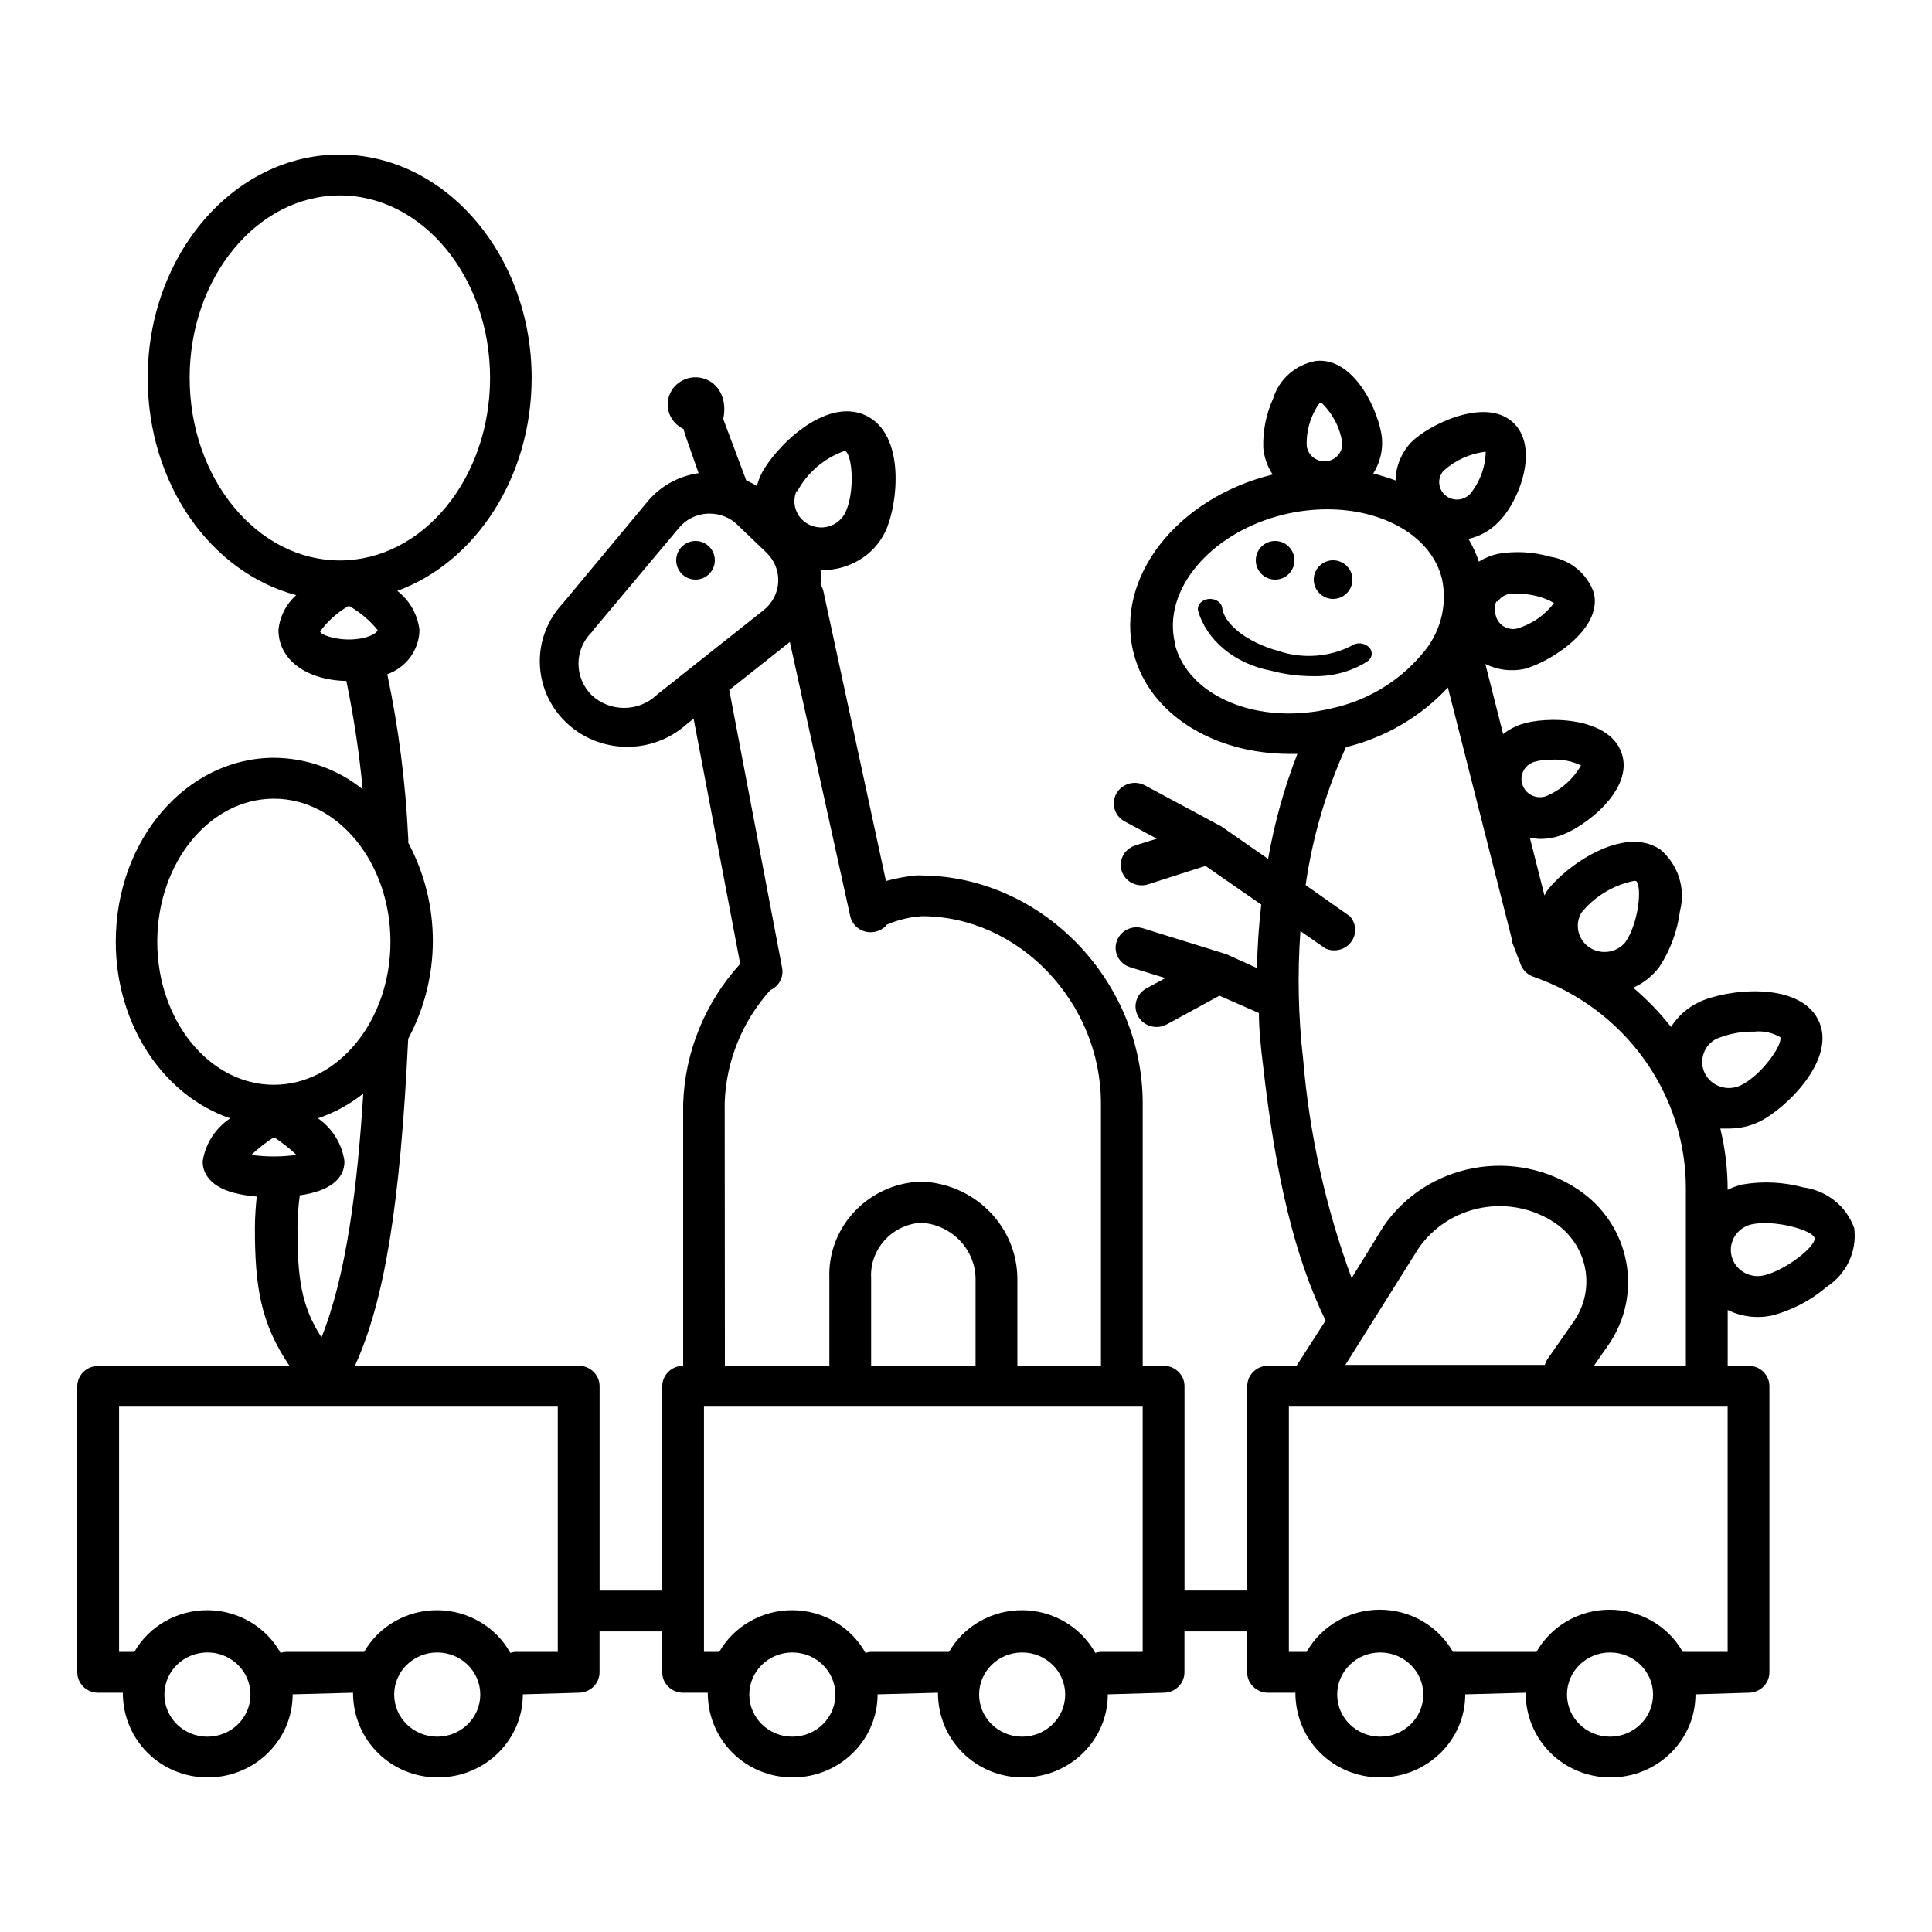 <svg width="100" height="100" viewBox="0 0 100 100" xmlns="http://www.w3.org/2000/svg">
  <title>
    toys
  </title>
  <g transform="translate(4 8)" fill-rule="nonzero" fill="#000">
    <circle transform="rotate(-20.34 32 21)" cx="32" cy="21" r="1"/>
    <path d="M91.975 55.573c-.4-1.137-1.42-1.956-2.638-2.115-1.028-.28-2.107-.33-3.157-.148-.263.063-.517.155-.757.275 0-1.07-.128-2.133-.38-3.173h.455c.54 0 1.072-.118 1.557-.35 1.374-.666 4.077-3.268 3.05-5.288-1.028-2.02-4.79-1.566-6.175-.9-.592.287-1.09.73-1.438 1.28-.58-.74-1.236-1.42-1.957-2.03.53-.238.99-.602 1.34-1.058.58-.88.95-1.88 1.082-2.92.3-1.16-.093-2.387-1.016-3.172-1.924-1.312-4.962.91-5.85 2.115-.064.084-.096.18-.15.263l-.757-2.993c.185.038.373.06.562.064.342-.003.682-.06 1.006-.17 1.255-.423 3.85-2.38 3.18-4.284-.67-1.903-3.947-1.903-5.2-1.48-.34.115-.654.287-.93.507l-.92-3.628c.626.313 1.345.403 2.032.253 1.244-.328 4.023-2.01 3.59-3.913-.332-1-1.21-1.73-2.27-1.894-.878-.253-1.803-.304-2.704-.148-.35.077-.682.213-.984.402-.136-.41-.317-.803-.54-1.174.597-.134 1.14-.44 1.557-.878 1.082-1.058 2.163-3.914.714-5.183-1.45-1.27-4.325.148-5.233 1.058-.508.54-.797 1.244-.81 1.978-.377-.143-.764-.263-1.157-.36.344-.54.503-1.173.454-1.807-.108-1.28-1.384-4.23-3.417-4.02-1.054.19-1.91.942-2.216 1.946-.366.804-.54 1.68-.51 2.56.045.49.212.962.488 1.374-4.952 1.206-8.186 5.342-7.202 9.234.8 3.173 4.163 5.225 8.078 5.225h.4c-.683 1.76-1.19 3.58-1.514 5.437l-2.422-1.682-3.936-2.115c-.338-.19-.753-.187-1.09.005-.336.19-.542.544-.54.925 0 .38.21.732.55.92l1.675.9-1.08.338c-.38.108-.672.41-.76.787-.086.378.046.772.344 1.027.298.255.714.33 1.086.197l2.93-.94 2.887 2c-.12 1.057-.205 2.167-.216 3.288l-1.59-.72-4.324-1.342c-.57-.175-1.178.135-1.357.693-.18.557.137 1.15.707 1.326l1.817.56-.995.54c-.34.19-.548.54-.55.92-.002.382.205.735.54.926.337.192.753.194 1.09.005l2.715-1.48 2.043.898c0 .878.098 1.756.206 2.645.67 5.944 1.676 10.048 3.244 13.274l-1.503 2.338h-1.47c-.598 0-1.082.473-1.082 1.058v10.577H57.31V63.75c0-.585-.485-1.058-1.082-1.058h-1.082v-13.58c0-6.348-5.18-11.7-11.332-11.795-.266-.012-.36-.012-.454 0-.508.055-1.01.15-1.503.285l-3.244-15.03c-.03-.113-.076-.22-.14-.317.022-.247.022-.494 0-.74 1.495.01 2.76-.772 3.352-2 .648-1.364 1.08-5.045-1.028-6.018-2.108-.973-4.736 1.713-5.406 3.067-.09.19-.162.39-.215.592-.176-.112-.36-.21-.552-.296l-1.19-3.173c.197-.897-.13-1.72-.848-2.036-.72-.314-1.564-.005-1.894.695-.33.7-.023 1.53.69 1.86-.006.05.253.81.778 2.285-1.03.148-1.966.664-2.628 1.45l-4.4 5.288c-1.64 1.75-1.58 4.45.135 6.13 1.715 1.677 4.478 1.735 6.266.132l.368-.297 2.412 12.693c-1.817 1.997-2.862 4.553-2.952 7.225v13.582c-.598 0-1.082.473-1.082 1.058v10.577h-3.244V63.75c0-.585-.484-1.058-1.08-1.058H14.37c1.536-3.364 2.347-8.346 2.758-16.924 1.702-3.18 1.702-6.974 0-10.154.01-.084.01-.17 0-.254-.134-2.844-.496-5.673-1.082-8.462.986-.35 1.648-1.26 1.666-2.285-.09-.8-.503-1.53-1.147-2.03 4.034-1.48 6.953-5.86 6.953-11.022C23.518 5.216 19.063 0 13.58 0 8.1 0 3.645 5.183 3.645 11.56c0 5.47 3.244 10.06 7.688 11.245-.528.468-.856 1.114-.92 1.808 0 1.524 1.44 2.592 3.515 2.634.39 1.9.67 3.748.844 5.606-1.29-1.042-2.91-1.617-4.584-1.63-4.52 0-8.196 4.232-8.196 9.52 0 4.338 2.508 7.987 5.925 9.14-.774.515-1.292 1.325-1.427 2.232 0 .444.205 1.237 1.59 1.618.396.103.8.17 1.21.2-.06.538-.092 1.08-.097 1.62 0 2.993.282 4.928 1.796 7.15H1.08c-.596 0-1.08.473-1.08 1.057v14.798c0 .584.484 1.058 1.08 1.058h1.277c0 2.46 1.968 4.384 4.396 4.384 2.427 0 4.395-1.925 4.395-4.3l3.125-.084c0 2.46 1.968 4.384 4.396 4.384 2.426 0 4.394-1.925 4.394-4.3l2.887-.084c.598 0 1.082-.474 1.082-1.058v-2.116h3.244v2.116c0 .584.484 1.058 1.082 1.058h1.276c0 2.46 1.968 4.384 4.395 4.384 2.427 0 4.395-1.925 4.395-4.3l3.125-.084c0 2.46 1.967 4.384 4.395 4.384 2.428 0 4.395-1.925 4.395-4.3l2.888-.084c.597 0 1.08-.474 1.08-1.058v-2.116h3.245v2.116c0 .584.484 1.058 1.08 1.058h1.418c0 2.46 1.968 4.384 4.396 4.384s4.395-1.925 4.395-4.3l3.126-.084c0 2.46 1.968 4.384 4.396 4.384 2.427 0 4.395-1.925 4.395-4.3l2.747-.084c.597 0 1.08-.474 1.08-1.058V63.75c0-.585-.483-1.058-1.08-1.058h-1.08v-2.888c.724.36 1.554.456 2.345.275 1.026-.282 1.976-.784 2.778-1.47 1.026-.666 1.58-1.842 1.427-3.037zm-7.104-9.815c.606-.252 1.258-.374 1.915-.36.474-.054.953.046 1.362.286.13.412-.994 1.988-2.054 2.496-.687.326-1.514.047-1.85-.624-.16-.32-.182-.69-.064-1.026.108-.34.36-.617.69-.772zM76.32 31.32c.522-.028 1.043.074 1.514.296-.407.715-1.046 1.278-1.817 1.597-.24.08-.502.064-.73-.045-.226-.11-.4-.302-.48-.537-.087-.234-.072-.494.04-.72.112-.224.312-.395.554-.474.297-.085.607-.124.918-.116zM11.516 53.87c1.492-.21 2.314-.814 2.314-1.755-.122-.898-.62-1.707-1.373-2.232.853-.288 1.647-.722 2.346-1.28-.303 4.802-.865 9.393-2.163 12.62-1.08-1.662-1.243-3.175-1.243-5.68.005-.56.045-1.118.12-1.673zm-5.7-42.31c0-5.203 3.494-9.445 7.776-9.445s7.774 4.23 7.774 9.446c0 5.216-3.492 9.447-7.774 9.447s-7.775-4.242-7.775-9.446zm6.75 13.128c.395-.542.904-.996 1.49-1.333.575.324 1.08.75 1.493 1.258-.066.212-.64.487-1.482.487-.844 0-1.492-.275-1.492-.412h-.01zM4.14 40.744c0-4.083 2.705-7.404 6.035-7.404s6.034 3.32 6.034 7.404c0 4.083-2.705 7.404-6.035 7.404s-6.034-3.32-6.034-7.404zm6.035 10.112c.417.272.807.58 1.168.92-.775.11-1.56.11-2.336 0 .364-.34.76-.648 1.18-.92h-.012zM4.68 80.546c-.346-.815-.156-1.753.48-2.376.638-.623 1.597-.81 2.43-.472.83.337 1.374 1.132 1.374 2.013 0 1.204-.997 2.18-2.228 2.18-.9 0-1.713-.53-2.057-1.345zm13.95 1.344c-1.23 0-2.227-.976-2.227-2.18 0-1.203.998-2.178 2.228-2.178 1.23 0 2.228.975 2.228 2.18 0 1.202-.997 2.178-2.227 2.178zm6.24-4.39h-2.163c-.1.005-.197.022-.292.053-.752-1.352-2.195-2.198-3.768-2.21-1.574-.01-3.03.816-3.8 2.157h-4.034c-.1.005-.198.022-.292.053-.75-1.352-2.194-2.198-3.768-2.21-1.573-.01-3.03.816-3.8 2.157h-.79V64.807H24.87V77.5zm12.38-60.037c.515-.98 1.387-1.735 2.444-2.115h.065c.367.243.497 2.115 0 3.173-.21.44-.645.734-1.138.775-.494.04-.972-.18-1.254-.576-.283-.4-.328-.914-.117-1.352v.095zm-7.19 10.45l-.086.075c-.936.87-2.406.87-3.342 0-.92-.904-.92-2.365 0-3.27l.076-.105 4.433-5.288c.364-.443.903-.713 1.483-.74h.108c.54-.002 1.058.207 1.44.58l1.513 1.45c.408.4.625.95.596 1.514-.03.563-.3 1.09-.75 1.447l-5.47 4.337zm3.45 21.155c.075-2.147.908-4.202 2.357-5.817.45-.2.705-.675.616-1.152l-2.736-14.385 3.136-2.486 3.125 14.195c.118.525.62.88 1.168.825.29-.03.554-.17.735-.392.573-.245 1.184-.392 1.807-.433 5.028 0 9.267 4.463 9.267 9.69v13.58h-4.326v-4.527c-.024-2.615-2.083-4.78-4.746-4.993h-.487c-2.62.224-4.6 2.42-4.498 4.993v4.527H33.52l-.01-13.624zm7.58 13.624v-4.527C41 56.68 42.146 55.4 43.662 55.288c1.567.088 2.802 1.34 2.833 2.877v4.527H41.09zM37.012 81.89c-1.23 0-2.228-.976-2.228-2.18 0-1.203.998-2.178 2.228-2.178 1.23 0 2.227.975 2.227 2.18 0 1.202-.997 2.178-2.227 2.178zm11.894 0c-1.23 0-2.227-.976-2.227-2.18 0-1.203.997-2.178 2.227-2.178s2.228.975 2.228 2.18c0 .577-.235 1.13-.653 1.54-.418.408-.984.638-1.575.638zm6.24-4.39h-2.163c-.1.005-.198.022-.292.053-.752-1.352-2.195-2.198-3.77-2.21-1.572-.01-3.028.816-3.8 2.157H41.09c-.1.005-.198.022-.293.053-.75-1.352-2.195-2.198-3.768-2.21-1.575-.01-3.03.816-3.802 2.157h-.79V64.807h22.708V77.5zm22.707-38.258c.676-.835 1.627-1.414 2.692-1.64.046-.01.094-.01.14 0 .325.297.12 2.21-.562 3.174-.456.547-1.265.66-1.86.26-.593-.403-.772-1.183-.41-1.794zm-4.326-16.11c.133-.202.343-.343.584-.39.15-.016.303-.016.454 0 .656-.014 1.302.146 1.87.465-.478.64-1.158 1.107-1.935 1.332-.49.098-.972-.208-1.08-.688-.092-.234-.08-.494.033-.72h.075zm-2.79-6.78c.58-.52 1.308-.855 2.087-.962h.076c-.018.794-.303 1.56-.81 2.18-.224.235-.56.336-.88.265-.322-.072-.58-.306-.677-.614-.097-.307-.02-.642.206-.878v.01zm-6.347-3.51c.583.552.962 1.277 1.083 2.06.02.24-.057.477-.215.66-.158.182-.385.296-.63.315-.242.017-.482-.06-.67-.212-.187-.154-.303-.375-.324-.613-.025-.79.215-1.566.682-2.21h.075zm-7.568 12.47c-.692-2.76 1.838-5.765 5.645-6.685.732-.176 1.484-.265 2.238-.265 2.92 0 5.406 1.407 5.936 3.618.292 1.4-.11 2.855-1.08 3.924-1.18 1.386-2.796 2.353-4.596 2.75-3.795.93-7.47-.57-8.163-3.342h.022zm12.597 31.31c.75-1.096 1.917-1.853 3.24-2.103 1.324-.25 2.695.026 3.81.768.824.55 1.392 1.4 1.576 2.36.185.96-.028 1.953-.593 2.76l-1.373 1.967c-.053.085-.093.178-.12.275H65.636l3.784-6.03zM67.44 81.89c-1.23 0-2.227-.976-2.227-2.18 0-1.203.997-2.178 2.228-2.178 1.23 0 2.228.975 2.228 2.18 0 1.202-.997 2.178-2.227 2.178zm11.895 0c-1.23 0-2.228-.976-2.228-2.18 0-1.203.998-2.178 2.228-2.178 1.23 0 2.227.975 2.227 2.18 0 .577-.234 1.13-.652 1.54-.418.408-.984.638-1.575.638zm6.088-4.39H83.26c-.054-.004-.108-.004-.162 0-.762-1.347-2.21-2.182-3.785-2.182-1.573 0-3.023.835-3.784 2.182h-4.164c-.054-.004-.11-.004-.162 0-.762-1.347-2.212-2.182-3.785-2.182-1.574 0-3.024.835-3.786 2.182h-.92V64.807h22.71V77.5zm-6.92-14.808l.735-1.058c1.843-2.644 1.15-6.25-1.547-8.06-1.59-1.065-3.548-1.464-5.44-1.108-1.894.356-3.562 1.436-4.636 3.002l-1.655 2.686c-1.344-3.65-2.187-7.46-2.51-11.328-.252-2.202-.3-4.422-.14-6.632l1.298.9c.466.21 1.02.07 1.325-.335.305-.407.275-.966-.07-1.338l-2.283-1.608c.352-2.463 1.055-4.867 2.087-7.14 2.032-.498 3.868-1.573 5.277-3.088l3.31 13.03v.117l.464 1.206c.112.284.344.508.638.613 4.768 1.66 7.94 6.09 7.904 11.042v9.097h-4.758zm8.78-4.675c-.747.166-1.49-.29-1.66-1.02-.17-.73.297-1.458 1.043-1.625 1.146-.253 3.05.275 3.244.667.195.39-1.47 1.723-2.628 1.977z"/>
    <circle cx="62" cy="21" r="1"/>
    <circle cx="65" cy="22" r="1"/>
    <path d="M66.835 25.48c-.11-.105-.266-.17-.434-.18-.167-.01-.333.036-.46.13-1.134.587-2.542.684-3.78.26-1.574-.43-2.784-1.36-2.897-2.217-.022-.187-.163-.35-.37-.426-.206-.078-.446-.058-.63.052-.183.108-.282.29-.26.478.433 1.56 1.9 2.777 3.78 3.137.688.185 1.406.28 2.13.282 1.025.034 2.034-.232 2.847-.753.137-.09.224-.223.238-.368.014-.145-.045-.288-.163-.395z"/>
  </g>
</svg>
